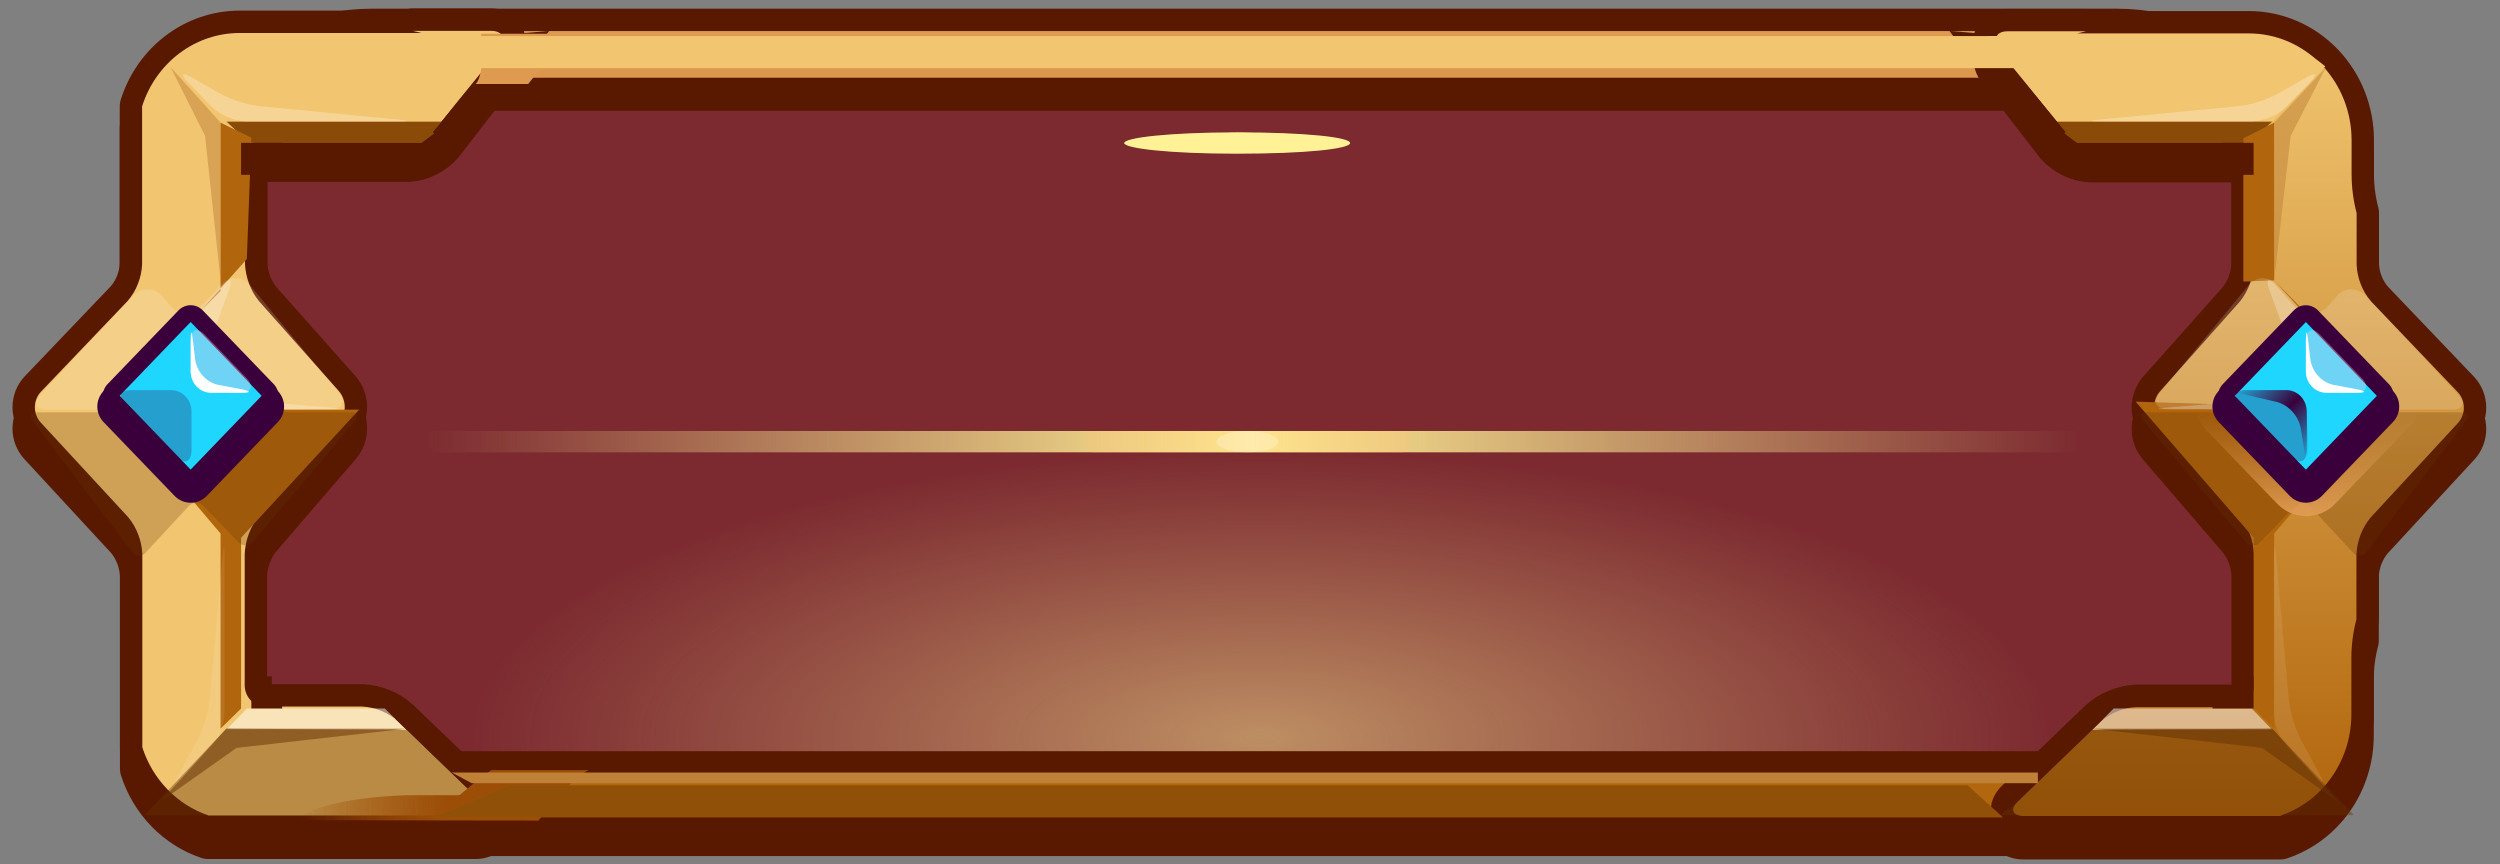 <svg width="162" height="56" viewBox="0 0 162 56" fill="none" xmlns="http://www.w3.org/2000/svg">
<rect x="0" y="0" width="162" height="56" fill="#808080" stroke="none"/>
<path d="M137.144 6.295H24.146C18.266 6.295 13.5 11.249 13.5 17.36V40.058C13.5 46.17 18.266 51.124 24.146 51.124H137.144C143.024 51.124 147.79 46.17 147.79 40.058V17.36C147.79 11.249 143.024 6.295 137.144 6.295Z" stroke="#591900" stroke-width="8.7" stroke-linecap="round" stroke-linejoin="round"/>
<path d="M137.144 4.912H24.146C18.266 4.912 13.5 9.866 13.5 15.977V38.675C13.5 44.787 18.266 49.741 24.146 49.741H137.144C143.024 49.741 147.79 44.787 147.79 38.675V15.977C147.79 9.866 143.024 4.912 137.144 4.912Z" stroke="#591900" stroke-width="8.7" stroke-linecap="round" stroke-linejoin="round"/>
<path d="M137.144 4.912H24.146C18.266 4.912 13.5 9.866 13.5 15.977V38.675C13.5 44.787 18.266 49.741 24.146 49.741H137.144C143.024 49.741 147.79 44.787 147.79 38.675V15.977C147.79 9.866 143.024 4.912 137.144 4.912Z" stroke="url(#paint0_linear_77_757)" stroke-width="5.8" stroke-linecap="round" stroke-linejoin="round"/>
<path d="M150.026 6.488H11.631V47.984H150.026V6.488Z" stroke="#591900" stroke-width="2.9" stroke-linecap="round" stroke-linejoin="round"/>
<path d="M150.026 7.18H11.631V48.676H150.026V7.18Z" stroke="#591900" stroke-width="2.9" stroke-linecap="round" stroke-linejoin="round"/>
<path d="M150.026 7.18H11.631V48.676H150.026V7.18Z" fill="#7C2A30"/>
<path style="mix-blend-mode:overlay" opacity="0.5" d="M150.026 7.18H11.631V48.676H150.026V7.18Z" fill="url(#paint1_radial_77_757)"/>
<path style="mix-blend-mode:overlay" d="M150.026 8.563H11.631V29.311H150.026V8.563Z" fill="url(#paint2_radial_77_757)"/>
<path style="mix-blend-mode:overlay" d="M134.723 27.928H27.6V29.311H134.723V27.928Z" fill="url(#paint3_linear_77_757)"/>
<g style="mix-blend-mode:overlay" opacity="0.3">
<path d="M90.814 27.928C90.99 27.928 91.159 28.001 91.284 28.131C91.409 28.26 91.479 28.436 91.479 28.619C91.479 28.803 91.409 28.979 91.284 29.108C91.159 29.238 90.99 29.311 90.814 29.311H70.853C70.676 29.311 70.507 29.238 70.382 29.108C70.258 28.979 70.188 28.803 70.188 28.619C70.188 28.436 70.258 28.26 70.382 28.131C70.507 28.001 70.676 27.928 70.853 27.928H90.814Z" fill="#FFC27A"/>
</g>
<g style="mix-blend-mode:overlay" opacity="0.5">
<g style="mix-blend-mode:overlay" opacity="0.5">
<path d="M80.826 29.311C81.929 29.311 82.822 29.001 82.822 28.619C82.822 28.237 81.929 27.928 80.826 27.928C79.724 27.928 78.83 28.237 78.83 28.619C78.83 29.001 79.724 29.311 80.826 29.311Z" fill="white"/>
</g>
</g>
<g style="mix-blend-mode:overlay">
<path style="mix-blend-mode:overlay" d="M128.07 8.562H32.258V9.945H128.07V8.562Z" fill="url(#paint4_linear_77_757)"/>
</g>
<path style="mix-blend-mode:overlay" opacity="0.5" d="M132.062 47.293H29.596V48.676H132.062V47.293Z" fill="url(#paint5_linear_77_757)"/>
<g style="mix-blend-mode:overlay">
<g style="mix-blend-mode:overlay">
<path d="M87.486 9.269C87.486 9.649 84.585 9.96 80.167 9.96C75.749 9.96 72.848 9.615 72.848 9.269C72.848 8.923 75.769 8.577 80.167 8.577C84.565 8.577 87.486 8.888 87.486 9.269Z" fill="#FFF296"/>
</g>
</g>
<g style="mix-blend-mode:overlay" opacity="0.5">
<g style="mix-blend-mode:overlay" opacity="0.5">
<path d="M80.192 9.931C81.294 9.905 82.181 9.574 82.172 9.192C82.164 8.81 81.264 8.522 80.162 8.548C79.059 8.574 78.173 8.905 78.181 9.287C78.19 9.669 79.09 9.957 80.192 9.931Z" fill="#FFF296"/>
</g>
</g>
<path d="M135.489 10.368H144.718C145.071 10.368 145.409 10.514 145.659 10.774C145.908 11.033 146.049 11.385 146.049 11.752V18.522C146.004 19.403 145.686 20.245 145.144 20.922L139.96 26.752C139.716 27.038 139.582 27.407 139.582 27.79C139.582 28.172 139.716 28.541 139.96 28.827L145.17 34.886C145.707 35.571 146.02 36.416 146.062 37.299V45.813C146.062 46.18 145.922 46.532 145.672 46.791C145.423 47.05 145.084 47.196 144.731 47.196H138.443C137.598 47.241 136.79 47.571 136.141 48.137L130.772 53.303C130.233 53.822 130.393 54.243 131.124 54.243H147.759C149.097 53.794 150.265 52.916 151.093 51.734C151.922 50.553 152.369 49.128 152.37 47.666V44.035C152.369 43.183 152.479 42.334 152.696 41.511V37.299C152.741 36.423 153.064 35.586 153.614 34.92L159.276 28.793C159.521 28.525 159.658 28.17 159.658 27.8C159.658 27.431 159.521 27.075 159.276 26.808L153.647 20.915C153.084 20.261 152.753 19.427 152.709 18.55V15.189C152.492 14.366 152.383 13.517 152.383 12.665V10.465C152.383 8.631 151.682 6.872 150.434 5.575C149.186 4.278 147.494 3.549 145.729 3.549H134.598L135.17 3.411H130.087C129.355 3.411 129.128 3.902 129.588 4.49L133.327 9.331C133.89 9.957 134.666 10.329 135.489 10.368V10.368Z" stroke="#591900" stroke-width="2.9" stroke-linecap="round" stroke-linejoin="round"/>
<path d="M135.489 8.985H144.718C145.071 8.985 145.409 9.131 145.659 9.39C145.908 9.65 146.049 10.002 146.049 10.368V17.139C146.004 18.02 145.686 18.861 145.144 19.539L139.96 25.369C139.716 25.655 139.582 26.024 139.582 26.407C139.582 26.789 139.716 27.158 139.96 27.444L145.17 33.502C145.707 34.188 146.02 35.033 146.062 35.916V44.43C146.062 44.796 145.922 45.148 145.672 45.408C145.423 45.667 145.084 45.813 144.731 45.813H138.443C137.598 45.858 136.79 46.188 136.141 46.753L130.772 51.92C130.233 52.438 130.393 52.86 131.124 52.86H147.759C149.097 52.411 150.265 51.533 151.093 50.351C151.922 49.169 152.369 47.745 152.37 46.283V42.652C152.369 41.799 152.479 40.95 152.696 40.128V35.916C152.741 35.039 153.064 34.203 153.614 33.537L159.276 27.409C159.521 27.142 159.658 26.787 159.658 26.417C159.658 26.047 159.521 25.692 159.276 25.424L153.647 19.532C153.084 18.878 152.753 18.043 152.709 17.167V13.806C152.492 12.983 152.383 12.134 152.383 11.281V9.082C152.383 7.248 151.682 5.489 150.434 4.192C149.186 2.895 147.494 2.166 145.729 2.166H134.598L135.17 2.028H130.087C129.355 2.028 129.128 2.519 129.588 3.107L133.327 7.948C133.89 8.573 134.666 8.946 135.489 8.985V8.985Z" stroke="#591900" stroke-width="2.9" stroke-linecap="round" stroke-linejoin="round"/>
<path d="M135.489 8.985H144.718C145.071 8.985 145.409 9.131 145.659 9.39C145.908 9.65 146.049 10.002 146.049 10.368V17.139C146.004 18.02 145.686 18.861 145.144 19.539L139.96 25.369C139.716 25.655 139.582 26.024 139.582 26.407C139.582 26.789 139.716 27.158 139.96 27.444L145.17 33.502C145.707 34.188 146.02 35.033 146.062 35.916V44.43C146.062 44.796 145.922 45.148 145.672 45.408C145.423 45.667 145.084 45.813 144.731 45.813H138.443C137.598 45.858 136.79 46.188 136.141 46.753L130.772 51.92C130.233 52.438 130.393 52.86 131.124 52.86H147.759C149.097 52.411 150.265 51.533 151.093 50.351C151.922 49.169 152.369 47.745 152.37 46.283V42.652C152.369 41.799 152.479 40.95 152.696 40.128V35.916C152.741 35.039 153.064 34.203 153.614 33.537L159.276 27.409C159.521 27.142 159.658 26.787 159.658 26.417C159.658 26.047 159.521 25.692 159.276 25.424L153.647 19.532C153.084 18.878 152.753 18.043 152.709 17.167V13.806C152.492 12.983 152.383 12.134 152.383 11.281V9.082C152.383 7.248 151.682 5.489 150.434 4.192C149.186 2.895 147.494 2.166 145.729 2.166H134.598L135.17 2.028H130.087C129.355 2.028 129.128 2.519 129.588 3.107L133.327 7.948C133.89 8.573 134.666 8.946 135.489 8.985Z" fill="url(#paint6_linear_77_757)"/>
<g style="mix-blend-mode:darken">
<g style="mix-blend-mode:darken">
<path d="M145.75 9.255L147.241 7.872H132.756L134.599 9.255H145.75Z" fill="#B1650C"/>
</g>
<g style="mix-blend-mode:darken" opacity="0.5">
<path d="M145.75 9.255L147.241 7.872H132.756L134.599 9.255H145.75Z" fill="#633103"/>
</g>
</g>
<g style="mix-blend-mode:darken">
<path d="M145.37 8.964L147.366 7.948V18.17L154.572 26.075L147.366 34.574V47.217L146.036 45.91V34.844L138.391 26.026L148.804 26.365L152.177 23.087L147.366 18.17L145.37 18.246V8.964Z" fill="#B1650C"/>
</g>
<path d="M147.245 7.872L150.678 4.303C150.678 4.303 148.409 2.339 146.353 2.339H128.781L133.286 7.872H147.245Z" fill="#F2C671"/>
<g style="mix-blend-mode:overlay" opacity="0.4">
<g style="mix-blend-mode:overlay" opacity="0.4">
<path d="M158.88 26.545C159.612 26.545 159.791 26.102 159.279 25.556L153.291 19.158C153.172 19.029 153.029 18.925 152.871 18.854C152.712 18.784 152.542 18.747 152.369 18.747C152.197 18.747 152.026 18.784 151.868 18.854C151.709 18.925 151.566 19.029 151.448 19.158L150.782 19.905C150.663 20.034 150.52 20.137 150.362 20.207C150.203 20.277 150.033 20.314 149.861 20.314C149.689 20.314 149.518 20.277 149.36 20.207C149.202 20.137 149.058 20.034 148.939 19.905L147.515 18.411C147.397 18.284 147.254 18.184 147.097 18.118C146.939 18.052 146.769 18.021 146.599 18.027C146.429 18.034 146.262 18.078 146.109 18.156C145.956 18.234 145.821 18.345 145.712 18.481L139.963 25.445C139.484 26.026 139.697 26.496 140.429 26.496L158.88 26.545Z" fill="white"/>
</g>
</g>
<g style="mix-blend-mode:darken" opacity="0.5">
<g style="mix-blend-mode:darken" opacity="0.5">
<path d="M138.866 27.236C138.619 26.953 138.726 26.718 139.092 26.718H159.538C159.904 26.718 160.017 26.967 159.791 27.264L153.344 35.764C153.293 35.833 153.228 35.89 153.154 35.931C153.08 35.971 152.998 35.995 152.914 35.998C152.83 36.002 152.747 35.987 152.669 35.954C152.592 35.92 152.522 35.87 152.466 35.805L149.664 32.783C149.54 32.654 149.371 32.582 149.195 32.582C149.02 32.582 148.851 32.654 148.726 32.783L146.457 35.135C146.399 35.199 146.328 35.251 146.25 35.286C146.171 35.321 146.087 35.34 146.002 35.34C145.916 35.34 145.832 35.321 145.753 35.286C145.675 35.251 145.604 35.199 145.546 35.135L138.866 27.236Z" fill="#633103"/>
</g>
</g>
<g style="mix-blend-mode:overlay" opacity="0.5">
<g style="mix-blend-mode:overlay" opacity="0.5">
<path d="M145.914 7.872C146.755 7.826 147.556 7.482 148.183 6.897L149.687 5.334C150.205 4.795 150.106 4.642 149.46 5.016L147.584 6.088C146.804 6.497 145.962 6.764 145.095 6.876L136.073 7.748C135.348 7.817 135.348 7.872 136.073 7.872H145.914Z" fill="white"/>
</g>
</g>
<g style="mix-blend-mode:overlay" opacity="0.5">
<g style="mix-blend-mode:overlay" opacity="0.5">
<path d="M153.246 26.544C153.978 26.544 154.171 26.088 153.678 25.528L147.477 18.494C146.978 17.934 146.812 18.058 147.051 18.771L149.107 24.386C149.171 24.536 149.199 24.699 149.187 24.862C149.175 25.025 149.124 25.183 149.039 25.32C148.953 25.457 148.837 25.57 148.699 25.649C148.561 25.727 148.406 25.769 148.249 25.77L140.418 26.413C139.686 26.475 139.692 26.523 140.418 26.523L153.246 26.544Z" fill="white"/>
</g>
</g>
<path opacity="0.5" d="M147.363 7.948L150.737 4.338L148.435 8.805L147.363 18.17V7.948Z" fill="#BF8138"/>
<g style="mix-blend-mode:overlay" opacity="0.5">
<path d="M145.908 45.909L147.239 47.292H135.582L136.966 45.909H145.908Z" fill="white"/>
</g>
<g style="mix-blend-mode:overlay" opacity="0.3">
<g style="mix-blend-mode:overlay" opacity="0.3">
<path d="M147.35 46.179C147.397 47.054 147.728 47.888 148.288 48.544L150.011 50.356C150.523 50.895 150.676 50.792 150.291 50.135L149.086 47.908C148.684 47.102 148.423 46.229 148.314 45.328L147.476 35.957C147.41 35.196 147.35 35.203 147.35 35.957V46.179Z" fill="white"/>
</g>
</g>
<g style="mix-blend-mode:darken" opacity="0.4">
<path d="M147.237 47.217L152.533 52.826H129.645L135.58 47.294L147.237 47.217Z" fill="#633103"/>
</g>
<g style="mix-blend-mode:darken" opacity="0.5">
<path d="M147.239 47.217L151.478 51.927L146.574 48.462L135.582 47.217H147.239Z" fill="#633103"/>
</g>
<g style="mix-blend-mode:darken">
<path d="M144.039 11.33H146.035V9.255H144.039V11.33Z" fill="#591900"/>
</g>
<g style="mix-blend-mode:darken">
<path d="M143.373 45.909H146.035V43.835H144.704V44.526H143.373V45.909Z" fill="#591900"/>
</g>
<path d="M128.591 2.201L133.861 8.563L132.271 10.23L126.322 2L128.591 2.201Z" fill="#591900"/>
<path d="M130.166 52.487L136.274 46.601H134.484L130.399 50.412L130.166 52.487Z" fill="#591900"/>
<path d="M31.831 3.383H26.748L27.32 3.521H15.523C14.124 3.522 12.76 3.982 11.627 4.835C10.493 5.688 9.647 6.891 9.209 8.272V18.522C9.165 19.398 8.834 20.233 8.271 20.887L2.642 26.779C2.397 27.047 2.26 27.402 2.26 27.772C2.26 28.141 2.397 28.497 2.642 28.764L8.304 34.892C8.854 35.558 9.177 36.394 9.222 37.271V49.81C9.554 50.84 10.113 51.774 10.855 52.539C11.597 53.304 12.501 53.878 13.494 54.215H30.793C31.525 54.215 31.685 53.793 31.146 53.275L25.776 48.108C25.128 47.543 24.32 47.213 23.474 47.168H17.187C16.834 47.168 16.495 47.022 16.246 46.763C15.996 46.503 15.856 46.151 15.856 45.785V37.271C15.9 36.39 16.21 35.546 16.741 34.857L21.957 28.799C22.203 28.514 22.339 28.144 22.339 27.761C22.339 27.379 22.203 27.009 21.957 26.724L16.781 20.894C16.238 20.216 15.921 19.374 15.876 18.494V11.723C15.876 11.356 16.016 11.005 16.266 10.745C16.515 10.486 16.854 10.34 17.207 10.34H26.435C27.267 10.292 28.046 9.904 28.604 9.261L32.344 4.42C32.789 3.874 32.563 3.383 31.831 3.383Z" stroke="#591900" stroke-width="2.9" stroke-linecap="round" stroke-linejoin="round"/>
<path d="M31.831 2H26.748L27.32 2.138H15.523C14.124 2.139 12.76 2.599 11.627 3.452C10.493 4.305 9.647 5.508 9.209 6.89V17.139C9.165 18.016 8.834 18.85 8.271 19.504L2.642 25.397C2.397 25.664 2.26 26.02 2.26 26.389C2.26 26.759 2.397 27.114 2.642 27.382L8.304 33.509C8.854 34.175 9.177 35.012 9.222 35.888V48.427C9.554 49.457 10.113 50.392 10.855 51.157C11.597 51.922 12.501 52.496 13.494 52.833H30.793C31.525 52.833 31.685 52.411 31.146 51.892L25.776 46.726C25.128 46.16 24.32 45.83 23.474 45.785H17.187C16.834 45.785 16.495 45.639 16.246 45.38C15.996 45.121 15.856 44.769 15.856 44.402V35.888C15.9 35.007 16.21 34.163 16.741 33.475L21.957 27.416C22.203 27.131 22.339 26.762 22.339 26.379C22.339 25.996 22.203 25.627 21.957 25.341L16.781 19.511C16.238 18.834 15.921 17.992 15.876 17.111V10.341C15.876 9.974 16.016 9.622 16.266 9.363C16.515 9.103 16.854 8.958 17.207 8.958H26.435C27.267 8.909 28.046 8.521 28.604 7.879L32.344 3.037C32.789 2.491 32.563 2 31.831 2Z" stroke="#591900" stroke-width="2.9" stroke-linecap="round" stroke-linejoin="round"/>
<path d="M31.831 2H26.748L27.32 2.138H15.523C14.124 2.139 12.76 2.599 11.627 3.452C10.493 4.305 9.647 5.508 9.209 6.89V17.139C9.165 18.016 8.834 18.85 8.271 19.504L2.642 25.397C2.397 25.664 2.26 26.02 2.26 26.389C2.26 26.759 2.397 27.114 2.642 27.382L8.304 33.509C8.854 34.175 9.177 35.012 9.222 35.888V48.427C9.554 49.457 10.113 50.392 10.855 51.157C11.597 51.922 12.501 52.496 13.494 52.833H30.793C31.525 52.833 31.685 52.411 31.146 51.892L25.776 46.726C25.128 46.16 24.32 45.83 23.474 45.785H17.187C16.834 45.785 16.495 45.639 16.246 45.38C15.996 45.121 15.856 44.769 15.856 44.402V35.888C15.9 35.007 16.21 34.163 16.741 33.475L21.957 27.416C22.203 27.131 22.339 26.762 22.339 26.379C22.339 25.996 22.203 25.627 21.957 25.341L16.781 19.511C16.238 18.834 15.921 17.992 15.876 17.111V10.341C15.876 9.974 16.016 9.622 16.266 9.363C16.515 9.103 16.854 8.958 17.207 8.958H26.435C27.267 8.909 28.046 8.521 28.604 7.879L32.344 3.037C32.789 2.491 32.563 2 31.831 2Z" fill="url(#paint7_linear_77_757)"/>
<g style="mix-blend-mode:darken">
<g style="mix-blend-mode:darken">
<path d="M16.158 9.254L14.668 7.871H29.153L27.31 9.254H16.158Z" fill="#B1650C"/>
</g>
<g style="mix-blend-mode:darken" opacity="0.5">
<path d="M16.158 9.254L14.668 7.871H29.153L27.31 9.254H16.158Z" fill="#633103"/>
</g>
</g>
<g style="mix-blend-mode:darken">
<path d="M16.288 8.923L14.292 7.948V18.861L7.086 26.075L14.292 34.574V47.217L15.623 45.91V34.844L23.274 26.545H12.509L12.349 20.867L15.995 16.786L16.288 8.923Z" fill="#B1650C"/>
</g>
<path d="M14.636 7.872L11.203 4.303C11.203 4.303 13.472 2.339 15.528 2.339H33.1L28.596 7.872H14.636Z" fill="#F2C671"/>
<g style="mix-blend-mode:overlay" opacity="0.4">
<g style="mix-blend-mode:overlay" opacity="0.4">
<path d="M3.035 26.545C2.303 26.545 2.123 26.102 2.636 25.556L8.624 19.158C8.743 19.029 8.886 18.925 9.044 18.854C9.203 18.784 9.373 18.747 9.546 18.747C9.718 18.747 9.889 18.784 10.047 18.854C10.205 18.925 10.348 19.029 10.467 19.158L11.132 19.905C11.252 20.034 11.395 20.137 11.553 20.207C11.711 20.277 11.882 20.314 12.054 20.314C12.226 20.314 12.396 20.277 12.555 20.207C12.713 20.137 12.856 20.034 12.976 19.905L14.399 18.411C14.518 18.284 14.66 18.184 14.818 18.118C14.976 18.052 15.146 18.021 15.316 18.027C15.486 18.034 15.653 18.078 15.806 18.156C15.958 18.234 16.094 18.345 16.203 18.481L21.951 25.445C22.43 26.026 22.217 26.496 21.485 26.496L3.035 26.545Z" fill="white"/>
</g>
</g>
<g style="mix-blend-mode:darken" opacity="0.5">
<g style="mix-blend-mode:darken" opacity="0.5">
<path d="M23.042 27.236C23.288 26.953 23.182 26.718 22.816 26.718H2.369C2.003 26.718 1.89 26.967 2.117 27.264L8.564 35.764C8.615 35.833 8.679 35.89 8.754 35.931C8.828 35.971 8.91 35.995 8.994 35.998C9.077 36.002 9.161 35.987 9.239 35.954C9.316 35.92 9.386 35.87 9.442 35.805L12.243 32.783C12.368 32.654 12.537 32.582 12.712 32.582C12.888 32.582 13.057 32.654 13.181 32.783L15.45 35.135C15.509 35.199 15.579 35.251 15.658 35.286C15.736 35.321 15.821 35.34 15.906 35.34C15.992 35.34 16.076 35.321 16.154 35.286C16.233 35.251 16.303 35.199 16.362 35.135L23.042 27.236Z" fill="#633103"/>
</g>
</g>
<g style="mix-blend-mode:overlay" opacity="0.5">
<g style="mix-blend-mode:overlay" opacity="0.5">
<path d="M15.968 7.872C15.127 7.826 14.326 7.482 13.699 6.897L12.195 5.334C11.676 4.795 11.776 4.642 12.422 5.016L14.298 6.088C15.078 6.497 15.919 6.764 16.786 6.876L25.809 7.748C26.534 7.817 26.534 7.872 25.809 7.872H15.968Z" fill="white"/>
</g>
</g>
<g style="mix-blend-mode:overlay" opacity="0.5">
<g style="mix-blend-mode:overlay" opacity="0.5">
<path d="M8.648 26.545C7.916 26.545 7.723 26.088 8.216 25.528L14.417 18.494C14.916 17.934 15.082 18.059 14.843 18.771L12.787 24.387C12.723 24.536 12.695 24.7 12.707 24.863C12.719 25.026 12.77 25.183 12.855 25.32C12.941 25.458 13.057 25.571 13.195 25.649C13.333 25.728 13.488 25.769 13.645 25.77L21.477 26.413C22.209 26.476 22.202 26.524 21.477 26.524L8.648 26.545Z" fill="white"/>
</g>
</g>
<path d="M151.324 32.638C151.077 32.895 150.783 33.099 150.46 33.238C150.137 33.377 149.791 33.449 149.441 33.449C149.091 33.449 148.745 33.377 148.422 33.238C148.099 33.099 147.805 32.895 147.558 32.638L142.98 27.88C142.735 27.635 142.543 27.339 142.417 27.011C142.291 26.683 142.233 26.331 142.248 25.978C142.264 25.625 142.351 25.28 142.505 24.965C142.658 24.65 142.875 24.373 143.14 24.152L147.398 20.445C147.989 19.97 148.712 19.705 149.459 19.692C150.206 19.678 150.937 19.916 151.544 20.369L155.955 23.938C156.226 24.143 156.45 24.409 156.612 24.715C156.773 25.022 156.868 25.361 156.889 25.71C156.91 26.058 156.857 26.407 156.733 26.732C156.61 27.057 156.419 27.349 156.175 27.589L151.324 32.638Z" fill="url(#paint8_linear_77_757)"/>
<path d="M149.418 21.558L144.816 26.341L149.418 31.124L154.019 26.341L149.418 21.558Z" stroke="#39003B" stroke-width="2.9" stroke-linecap="round" stroke-linejoin="round"/>
<path d="M149.42 20.868L144.818 25.651L149.42 30.434L154.021 25.651L149.42 20.868Z" stroke="#39003B" stroke-width="2.175" stroke-linecap="round" stroke-linejoin="round"/>
<path d="M149.42 20.868L144.818 25.651L149.42 30.434L154.021 25.651L149.42 20.868Z" fill="#1ED6FF"/>
<g style="mix-blend-mode:overlay" opacity="0.6">
<g style="mix-blend-mode:overlay" opacity="0.6">
<path d="M150.751 25.452C150.398 25.452 150.059 25.306 149.81 25.047C149.56 24.788 149.42 24.436 149.42 24.069V22.112C149.42 21.351 149.846 21.171 150.358 21.711L153.02 24.477C153.539 25.01 153.359 25.452 152.627 25.452H150.751Z" fill="#FFCFE3"/>
</g>
</g>
<g style="mix-blend-mode:overlay">
<g style="mix-blend-mode:overlay">
<path d="M150.751 25.452C150.398 25.452 150.059 25.306 149.81 25.047C149.56 24.787 149.42 24.436 149.42 24.069V22.111C149.42 21.351 149.487 21.351 149.573 22.111L149.713 23.308C149.775 23.699 149.947 24.062 150.208 24.351C150.468 24.64 150.805 24.843 151.176 24.933L152.654 25.21C153.372 25.348 153.359 25.459 152.654 25.459L150.751 25.452Z" fill="white"/>
</g>
</g>
<g style="mix-blend-mode:darken" opacity="0.5">
<g style="mix-blend-mode:darken" opacity="0.5">
<path d="M149.474 26.663C149.474 26.296 149.334 25.944 149.084 25.684C148.835 25.425 148.496 25.279 148.144 25.279H145.569C144.837 25.279 144.664 25.715 145.189 26.241L148.516 29.588C149.042 30.12 149.474 29.927 149.474 29.166V26.663Z" fill="#39003B"/>
</g>
</g>
<path d="M149.476 26.662C149.476 26.295 149.336 25.944 149.086 25.684C148.836 25.425 148.498 25.279 148.145 25.279H145.57C144.838 25.279 144.818 25.417 145.57 25.59L147.566 26.054C147.941 26.164 148.28 26.378 148.547 26.673C148.814 26.968 148.999 27.332 149.083 27.727L149.316 29.187C149.436 29.94 149.536 29.927 149.536 29.187L149.476 26.662Z" fill="url(#paint9_linear_77_757)"/>
<path d="M14.258 32.638C14.011 32.895 13.717 33.099 13.394 33.238C13.071 33.377 12.724 33.449 12.375 33.449C12.025 33.449 11.679 33.377 11.355 33.238C11.032 33.099 10.739 32.895 10.492 32.638L5.914 27.88C5.669 27.635 5.477 27.339 5.351 27.011C5.224 26.683 5.167 26.331 5.182 25.978C5.197 25.625 5.285 25.28 5.438 24.965C5.592 24.65 5.809 24.373 6.074 24.152L10.332 20.445C10.923 19.97 11.646 19.705 12.392 19.692C13.139 19.678 13.871 19.916 14.477 20.369L18.889 23.938C19.16 24.143 19.384 24.409 19.545 24.715C19.707 25.022 19.801 25.361 19.822 25.71C19.843 26.058 19.79 26.407 19.667 26.732C19.543 27.057 19.353 27.349 19.108 27.589L14.258 32.638Z" fill="url(#paint10_linear_77_757)"/>
<path d="M12.357 21.561L7.756 26.344L12.357 31.127L16.959 26.344L12.357 21.561Z" stroke="#39003B" stroke-width="2.9" stroke-linecap="round" stroke-linejoin="round"/>
<path d="M12.353 20.865L7.752 25.647L12.353 30.43L16.955 25.647L12.353 20.865Z" stroke="#39003B" stroke-width="2.175" stroke-linecap="round" stroke-linejoin="round"/>
<path d="M12.353 20.865L7.752 25.647L12.353 30.43L16.955 25.647L12.353 20.865Z" fill="#1ED6FF"/>
<g style="mix-blend-mode:overlay" opacity="0.6">
<g style="mix-blend-mode:overlay" opacity="0.6">
<path d="M13.686 25.452C13.333 25.452 12.995 25.306 12.745 25.047C12.496 24.788 12.355 24.436 12.355 24.069V22.112C12.355 21.351 12.781 21.171 13.294 21.711L15.955 24.477C16.474 25.01 16.294 25.452 15.563 25.452H13.686Z" fill="#FFCFE3"/>
</g>
</g>
<g style="mix-blend-mode:overlay">
<g style="mix-blend-mode:overlay">
<path d="M13.686 25.452C13.333 25.452 12.995 25.306 12.745 25.047C12.496 24.788 12.355 24.436 12.355 24.069V22.112C12.355 21.351 12.422 21.351 12.509 22.112L12.648 23.308C12.71 23.699 12.883 24.062 13.143 24.351C13.404 24.64 13.741 24.843 14.112 24.933L15.589 25.21C16.308 25.348 16.294 25.459 15.589 25.459L13.686 25.452Z" fill="white"/>
</g>
</g>
<g style="mix-blend-mode:darken" opacity="0.5">
<g style="mix-blend-mode:darken" opacity="0.5">
<path d="M12.41 26.663C12.41 26.296 12.27 25.945 12.02 25.685C11.77 25.426 11.432 25.28 11.079 25.28H8.504C7.772 25.28 7.599 25.716 8.125 26.241L11.452 29.589C11.977 30.121 12.41 29.928 12.41 29.167V26.663Z" fill="#39003B"/>
</g>
</g>
<path d="M12.407 26.662C12.407 26.295 12.267 25.944 12.018 25.684C11.768 25.425 11.43 25.279 11.077 25.279H8.502C7.77 25.279 7.75 25.417 8.502 25.59L10.498 26.054C10.873 26.164 11.211 26.378 11.479 26.673C11.746 26.968 11.931 27.332 12.015 27.727L12.248 29.187C12.367 29.94 12.467 29.927 12.467 29.187L12.407 26.662Z" fill="url(#paint11_linear_77_757)"/>
<path opacity="0.5" d="M14.294 7.948L11.047 4.338L13.289 8.805L14.294 18.17V7.948Z" fill="#BF8138"/>
<g style="mix-blend-mode:overlay" opacity="0.5">
<path d="M15.993 45.909L14.662 47.292H26.319L24.935 45.909H15.993Z" fill="white"/>
</g>
<g style="mix-blend-mode:overlay" opacity="0.3">
<g style="mix-blend-mode:overlay" opacity="0.3">
<path d="M14.551 46.179C14.506 47.054 14.178 47.888 13.62 48.544L11.896 50.356C11.384 50.896 11.231 50.792 11.617 50.135L12.821 47.908C13.223 47.102 13.484 46.229 13.593 45.328L14.431 35.957C14.498 35.197 14.551 35.203 14.551 35.957V46.179Z" fill="white"/>
</g>
</g>
<g style="mix-blend-mode:darken" opacity="0.4">
<path d="M14.665 47.217L9.369 52.826H32.258L26.323 47.294L14.665 47.217Z" fill="#633103"/>
</g>
<g style="mix-blend-mode:darken" opacity="0.5">
<path d="M14.664 47.217L10.426 51.927L15.329 48.462L26.321 47.217H14.664Z" fill="#633103"/>
</g>
<g style="mix-blend-mode:darken">
<path d="M18.282 9.255H15.621V11.33H18.282V9.255Z" fill="#591900"/>
</g>
<g style="mix-blend-mode:darken">
<path d="M18.283 45.909H16.287V43.835H17.618V44.526H18.283V45.909Z" fill="#591900"/>
</g>
<path d="M33.323 2.201L28.047 8.563L29.637 10.23L35.585 2L33.323 2.201Z" fill="#591900"/>
<path d="M31.739 52.487L25.631 46.601H27.421L31.506 50.412L31.739 52.487Z" fill="#591900"/>
<path d="M34.225 5.445C34.225 5.445 36.514 2.478 37.485 2.187H31.171C31.171 2.187 31.451 4.85 30.818 5.445H34.225Z" fill="url(#paint12_linear_77_757)"/>
<path d="M129.25 2.187H124.932C125.903 2.478 128.192 5.445 128.192 5.445H131.246L129.25 2.187Z" fill="url(#paint13_linear_77_757)"/>
<path d="M28.192 2.339L27.6 4.414H134.058L132.075 2.339H28.192Z" fill="#F2C671"/>
<path d="M34.892 53.165C34.892 53.165 37.181 50.198 38.153 49.907H31.838C31.838 49.907 31.073 50.433 29.769 51.533H26.376C21.958 51.671 19.769 52.549 19.137 53.144L34.892 53.165Z" fill="url(#paint14_linear_77_757)"/>
<path opacity="0.4" d="M34.892 53.165C34.892 53.165 37.181 50.198 38.153 49.907H31.838C31.838 49.907 31.073 50.433 29.769 51.533H26.376C21.958 51.671 19.769 52.549 19.137 53.144L34.892 53.165Z" fill="url(#paint15_linear_77_757)"/>
<path d="M128.856 53.165C128.856 53.165 126.567 50.198 125.596 49.907H131.91C131.91 49.907 132.675 50.433 133.979 51.533H137.373C141.791 51.671 143.98 52.549 144.612 53.144L128.856 53.165Z" fill="url(#paint16_linear_77_757)"/>
<path opacity="0.4" d="M128.856 53.165C128.856 53.165 126.567 50.198 125.596 49.907H131.91C131.91 49.907 132.675 50.433 133.979 51.533H137.373C141.791 51.671 143.98 52.549 144.612 53.144L128.856 53.165Z" fill="url(#paint17_linear_77_757)"/>
<path d="M129.781 52.964H28.047L33.017 50.889H127.499L129.781 52.964Z" fill="#B1650C"/>
<path opacity="0.4" d="M129.781 52.964H28.047L33.017 50.889H127.499L129.781 52.964Z" fill="#633103"/>
<path d="M29.275 50.059L30.566 50.751H132.054V50.059H29.275Z" fill="#BF8138"/>
<defs>
<linearGradient id="paint0_linear_77_757" x1="80.642" y1="52.507" x2="80.642" y2="2.145" gradientUnits="userSpaceOnUse">
<stop stop-color="#B1650C"/>
<stop offset="1" stop-color="#DE9A51"/>
</linearGradient>
<radialGradient id="paint1_radial_77_757" cx="0" cy="0" r="1" gradientUnits="userSpaceOnUse" gradientTransform="translate(81.7 47.801) scale(50.987 18.549)">
<stop stop-color="#FFF296"/>
<stop offset="1" stop-color="#FFF296" stop-opacity="0"/>
</radialGradient>
<radialGradient id="paint2_radial_77_757" cx="0" cy="0" r="1" gradientUnits="userSpaceOnUse" gradientTransform="translate(163255 11327.5) scale(12332.4 924.425)">
<stop stop-color="#FFF296"/>
<stop offset="1" stop-color="#FFF296" stop-opacity="0"/>
</radialGradient>
<linearGradient id="paint3_linear_77_757" x1="27.6" y1="28.619" x2="134.723" y2="28.619" gradientUnits="userSpaceOnUse">
<stop stop-color="#FFF296" stop-opacity="0"/>
<stop offset="0.5" stop-color="#FFF296"/>
<stop offset="1" stop-color="#FFF296" stop-opacity="0"/>
</linearGradient>
<linearGradient id="paint4_linear_77_757" x1="4545.01" y1="25.838" x2="18342" y2="25.838" gradientUnits="userSpaceOnUse">
<stop stop-color="#FFF296" stop-opacity="0"/>
<stop offset="0.5" stop-color="#FFF296"/>
<stop offset="1" stop-color="#FFF296" stop-opacity="0"/>
</linearGradient>
<linearGradient id="paint5_linear_77_757" x1="4445.87" y1="142.028" x2="20225.6" y2="142.028" gradientUnits="userSpaceOnUse">
<stop stop-color="#FFF296" stop-opacity="0"/>
<stop offset="0.5" stop-color="#FFF296"/>
<stop offset="1" stop-color="#FFF296" stop-opacity="0"/>
</linearGradient>
<linearGradient id="paint6_linear_77_757" x1="144.498" y1="52.833" x2="144.498" y2="2" gradientUnits="userSpaceOnUse">
<stop stop-color="#B1650C"/>
<stop offset="1" stop-color="#F2C671"/>
</linearGradient>
<linearGradient id="paint7_linear_77_757" x1="84145.2" y1="58463.9" x2="84145.2" y2="54727.7" gradientUnits="userSpaceOnUse">
<stop stop-color="#B1650C"/>
<stop offset="1" stop-color="#F2C671"/>
</linearGradient>
<linearGradient id="paint8_linear_77_757" x1="149.568" y1="33.447" x2="149.568" y2="19.691" gradientUnits="userSpaceOnUse">
<stop stop-color="#DE9A51"/>
<stop offset="0.09" stop-color="#DE9A51" stop-opacity="0.77"/>
<stop offset="0.24" stop-color="#DE9A51" stop-opacity="0.44"/>
<stop offset="0.36" stop-color="#DE9A51" stop-opacity="0.2"/>
<stop offset="0.45" stop-color="#DE9A51" stop-opacity="0.06"/>
<stop offset="0.5" stop-color="#DE9A51" stop-opacity="0"/>
</linearGradient>
<linearGradient id="paint9_linear_77_757" x1="145.947" y1="24.388" x2="150.423" y2="28.694" gradientUnits="userSpaceOnUse">
<stop stop-color="#39003B" stop-opacity="0"/>
<stop offset="0.5" stop-color="#39003B"/>
<stop offset="1" stop-color="#39003B" stop-opacity="0"/>
</linearGradient>
<linearGradient id="paint10_linear_77_757" x1="15850.2" y1="15456.9" x2="15850.2" y2="15183.2" gradientUnits="userSpaceOnUse">
<stop stop-color="#DE9A51"/>
<stop offset="0.09" stop-color="#DE9A51" stop-opacity="0.77"/>
<stop offset="0.24" stop-color="#DE9A51" stop-opacity="0.44"/>
<stop offset="0.36" stop-color="#DE9A51" stop-opacity="0.2"/>
<stop offset="0.45" stop-color="#DE9A51" stop-opacity="0.06"/>
<stop offset="0.5" stop-color="#DE9A51" stop-opacity="0"/>
</linearGradient>
<linearGradient id="paint11_linear_77_757" x1="8419.31" y1="9818.96" x2="8460.73" y2="9818.96" gradientUnits="userSpaceOnUse">
<stop stop-color="#39003B" stop-opacity="0"/>
<stop offset="0.5" stop-color="#39003B"/>
<stop offset="1" stop-color="#39003B" stop-opacity="0"/>
</linearGradient>
<linearGradient id="paint12_linear_77_757" x1="20.053" y1="3.819" x2="37.485" y2="3.819" gradientUnits="userSpaceOnUse">
<stop stop-color="#DE9A51" stop-opacity="0"/>
<stop offset="0.51" stop-color="#DE9A51"/>
</linearGradient>
<linearGradient id="paint13_linear_77_757" x1="-18235.3" y1="3517.64" x2="-18392" y2="3517.64" gradientUnits="userSpaceOnUse">
<stop stop-color="#DE9A51" stop-opacity="0"/>
<stop offset="0.51" stop-color="#DE9A51"/>
</linearGradient>
<linearGradient id="paint14_linear_77_757" x1="19.137" y1="51.54" x2="38.153" y2="51.54" gradientUnits="userSpaceOnUse">
<stop stop-color="#B1650C" stop-opacity="0"/>
<stop offset="0.03" stop-color="#B1650C" stop-opacity="0"/>
<stop offset="0.51" stop-color="#B1650C"/>
</linearGradient>
<linearGradient id="paint15_linear_77_757" x1="19.137" y1="51.54" x2="38.153" y2="51.54" gradientUnits="userSpaceOnUse">
<stop stop-color="#7C2B00" stop-opacity="0"/>
<stop offset="0.51" stop-color="#7C2B00"/>
</linearGradient>
<linearGradient id="paint16_linear_77_757" x1="-57594.6" y1="3790.13" x2="-58138.3" y2="3790.13" gradientUnits="userSpaceOnUse">
<stop stop-color="#B1650C" stop-opacity="0"/>
<stop offset="0.03" stop-color="#B1650C" stop-opacity="0"/>
<stop offset="0.51" stop-color="#B1650C"/>
</linearGradient>
<linearGradient id="paint17_linear_77_757" x1="-57594.6" y1="3790.13" x2="-58138.3" y2="3790.13" gradientUnits="userSpaceOnUse">
<stop stop-color="#7C2B00" stop-opacity="0"/>
<stop offset="0.51" stop-color="#7C2B00"/>
</linearGradient>
</defs>
</svg>
